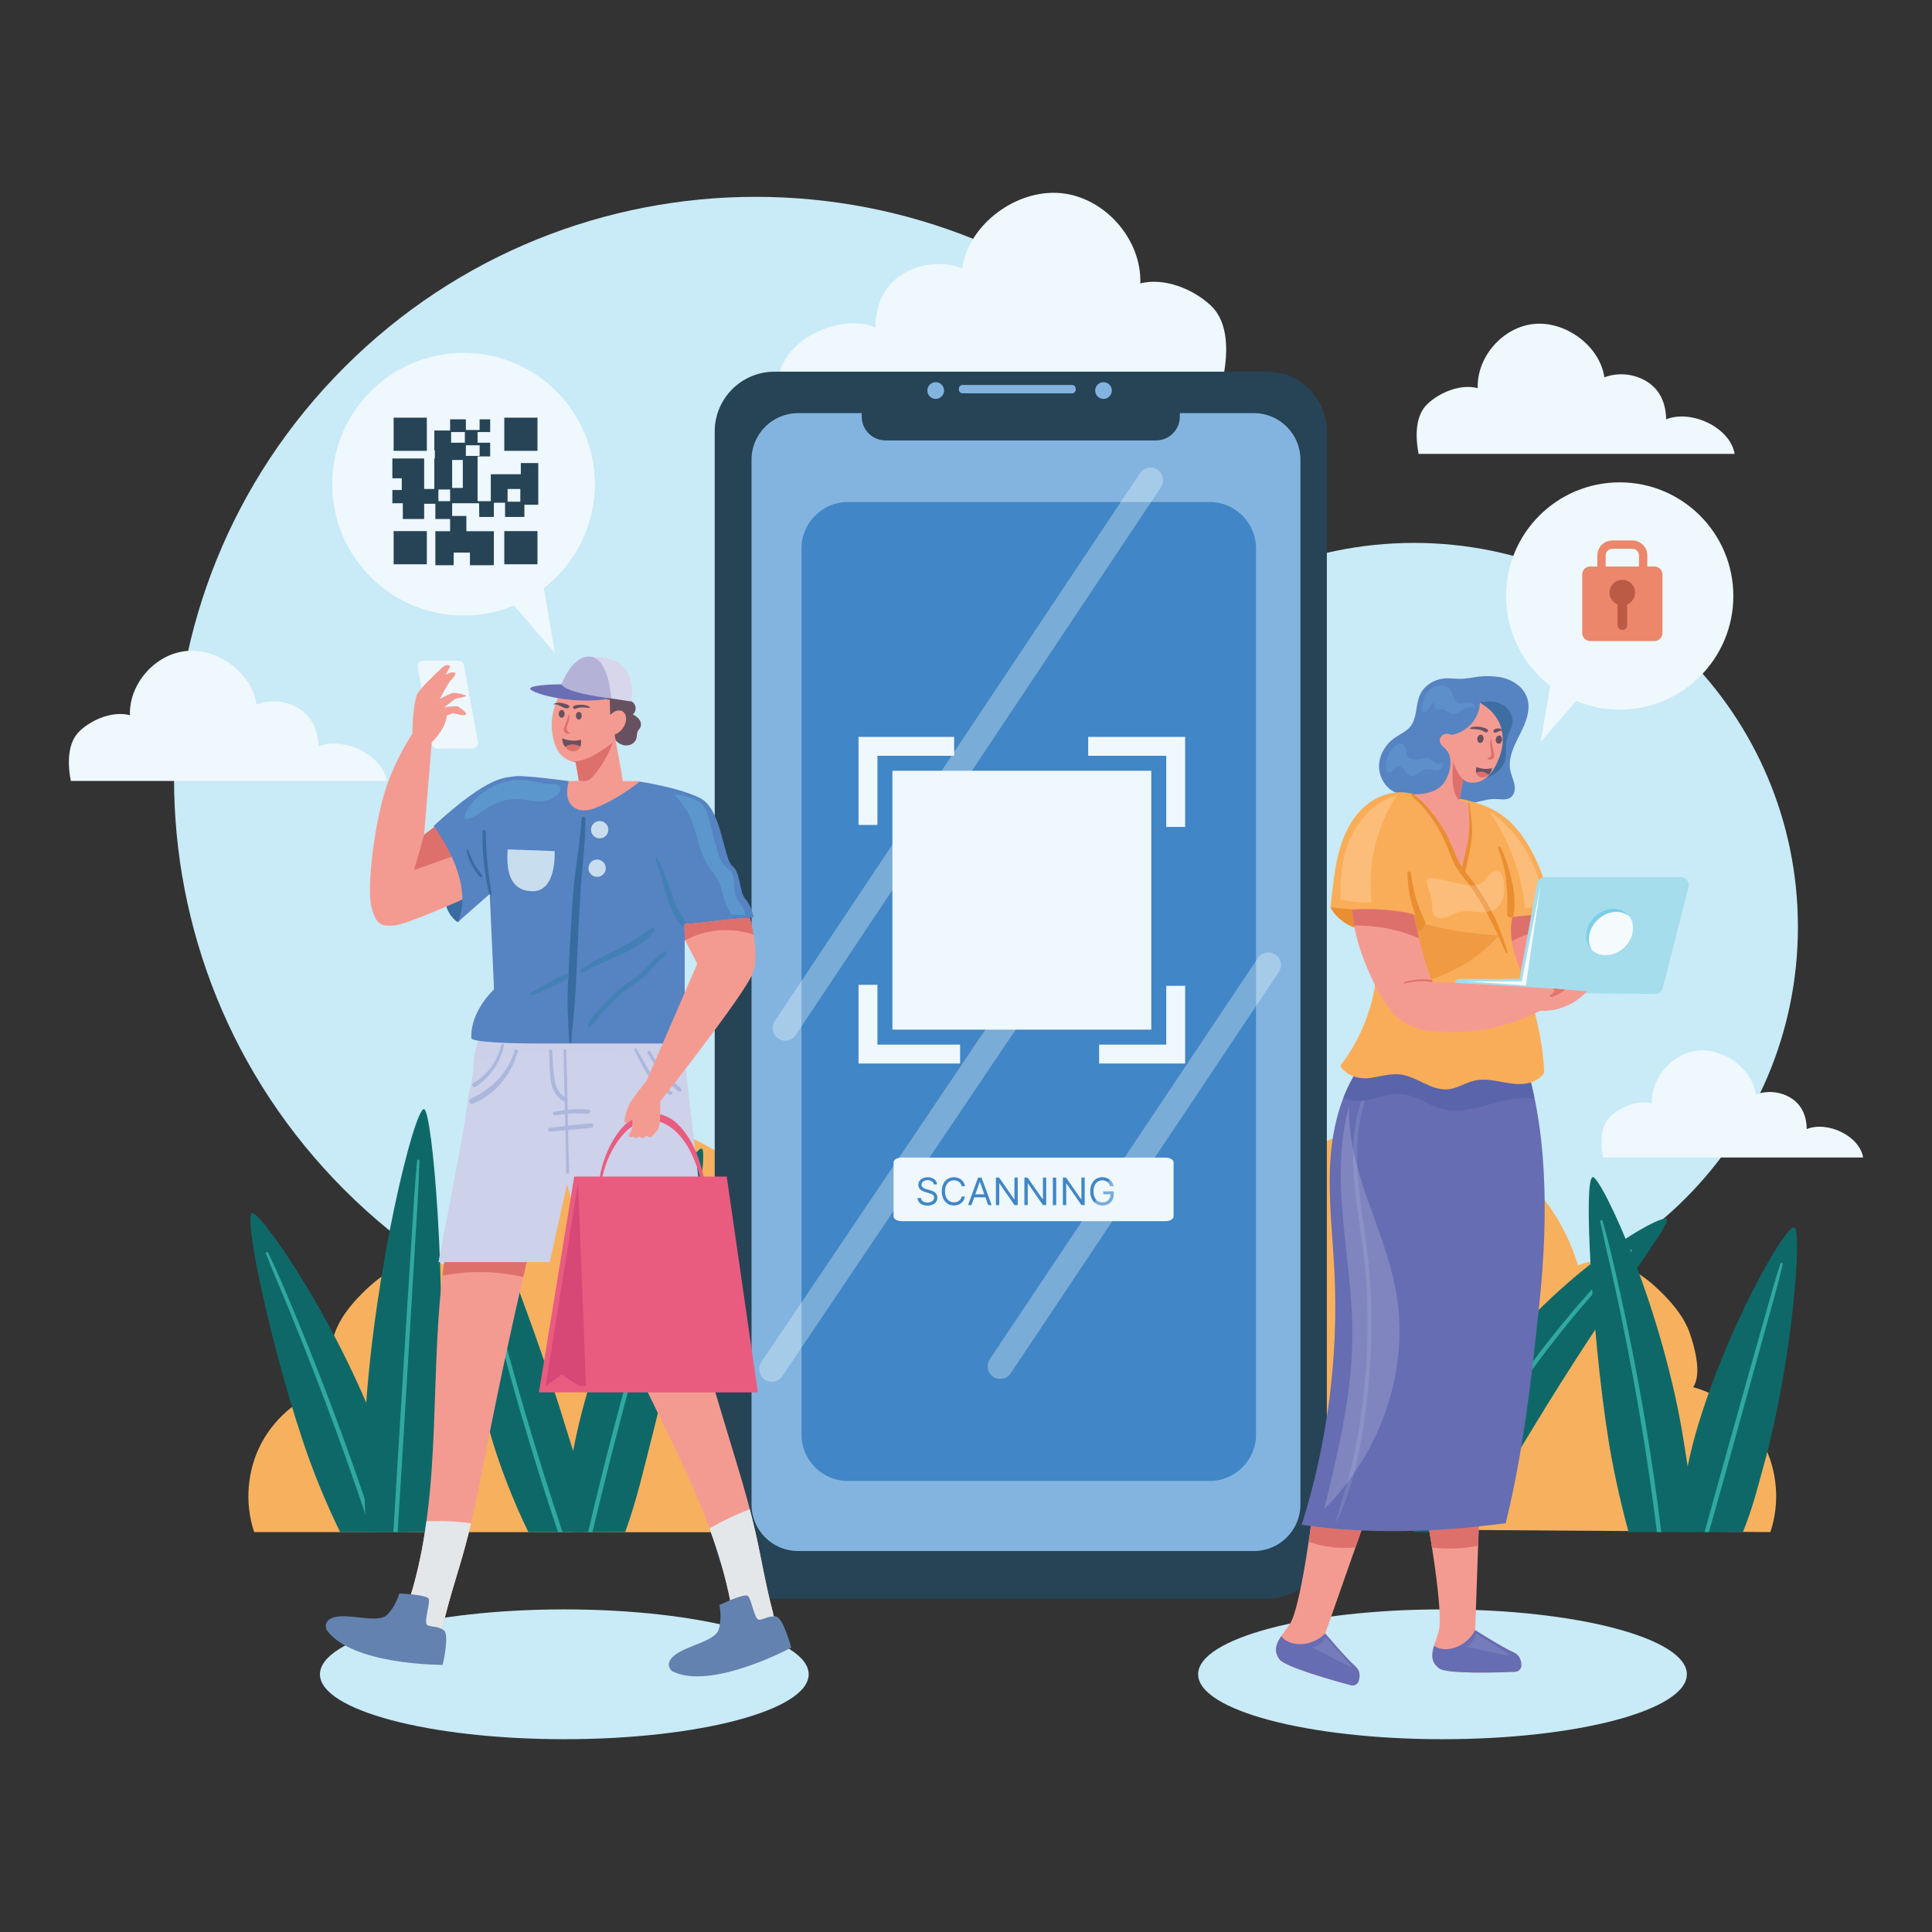 <svg width="500" height="500" viewBox="0 0 500 500" fill="none" xmlns="http://www.w3.org/2000/svg">
<rect x="0" y="0" width="500" height="500" fill="#333333" stroke="none"/>
<g clip-path="url(#clip0_1_2)">
<path d="M302.039 307.938C360.831 249.146 360.831 153.826 302.039 95.034C243.247 36.241 147.926 36.241 89.134 95.034C30.342 153.826 30.342 249.146 89.134 307.938C147.926 366.731 243.247 366.731 302.039 307.938Z" fill="#C9EAF7"/>
<path d="M365.93 339.242C420.81 339.242 465.299 294.753 465.299 239.873C465.299 184.993 420.81 140.504 365.93 140.504C311.05 140.504 266.561 184.993 266.561 239.873C266.561 294.753 311.05 339.242 365.93 339.242Z" fill="#C9EAF7"/>
<path d="M146.043 450.105C180.97 450.105 209.284 442.584 209.284 433.307C209.284 424.03 180.97 416.509 146.043 416.509C111.116 416.509 82.802 424.03 82.802 433.307C82.802 442.584 111.116 450.105 146.043 450.105Z" fill="#C9EAF7"/>
<path d="M373.316 450.105C408.243 450.105 436.557 442.584 436.557 433.307C436.557 424.03 408.243 416.509 373.316 416.509C338.389 416.509 310.075 424.03 310.075 433.307C310.075 442.584 338.389 450.105 373.316 450.105Z" fill="#C9EAF7"/>
<path d="M316.636 97.282H201.606C203.23 87.626 217.457 81.023 226.529 84.705C226.665 79.16 228.502 74.335 233.106 71.242C237.71 68.149 243.832 67.446 249.018 69.416C250.662 58.062 262.997 48.958 274.424 49.972C285.851 50.986 295.496 61.882 295.114 73.348C301.239 71.764 308.725 74.734 313.343 79.058C317.963 83.382 317.815 91.066 316.636 97.282Z" fill="#EEF8FD"/>
<path d="M367.126 117.467H448.926C447.771 110.601 437.654 105.905 431.202 108.523C431.105 104.58 429.799 101.149 426.525 98.949C423.251 96.749 418.897 96.249 415.21 97.65C414.041 89.576 405.269 83.102 397.143 83.823C389.017 84.544 382.159 92.292 382.43 100.446C378.074 99.319 372.751 101.432 369.467 104.507C366.182 107.582 366.288 113.047 367.126 117.467Z" fill="#EEF8FD"/>
<path d="M18.321 202.112H100.121C98.966 195.246 88.849 190.55 82.397 193.168C82.3 189.225 80.994 185.794 77.72 183.594C74.446 181.394 70.092 180.894 66.405 182.295C65.236 174.221 56.464 167.747 48.338 168.468C40.212 169.189 33.354 176.937 33.625 185.091C29.269 183.964 23.946 186.076 20.662 189.152C17.377 192.227 17.483 197.692 18.321 202.112Z" fill="#EEF8FD"/>
<path d="M414.876 299.561H482.176C481.226 293.912 472.902 290.048 467.594 292.203C467.515 288.959 466.439 286.136 463.746 284.326C461.052 282.516 457.47 282.105 454.437 283.257C453.475 276.614 446.259 271.288 439.573 271.881C432.887 272.474 427.245 278.849 427.468 285.557C423.884 284.63 419.504 286.368 416.803 288.898C414.1 291.428 414.187 295.924 414.876 299.561Z" fill="#EEF8FD"/>
<path d="M209.326 325.097C199.579 304.383 177.679 287.513 155.084 291.195C136.542 294.217 120.884 309.471 115.571 327.491C111.796 325.798 107.327 326.147 103.502 327.723C99.677 329.299 96.417 331.999 93.513 334.945C90.651 337.848 88.022 341.112 86.664 344.955C85.306 348.798 83.495 355.615 85.761 359.004C78.11 361.091 71.407 366.443 67.678 373.442C63.949 380.442 63.247 388.99 65.783 396.504L220.481 396.542C220.275 373.651 219.073 345.811 209.326 325.097Z" fill="#F7B15E"/>
<path d="M314.624 325.097C324.371 304.383 346.271 287.513 368.866 291.195C387.408 294.217 403.066 309.471 408.379 327.491C412.154 325.798 416.623 326.147 420.448 327.723C424.273 329.299 427.533 331.999 430.437 334.945C433.299 337.848 435.928 341.112 437.286 344.955C438.644 348.798 440.455 355.615 438.189 359.004C445.841 361.091 452.543 366.443 456.272 373.442C460.001 380.442 460.703 388.99 458.167 396.504L303.718 395.402C303.924 372.51 304.877 345.811 314.624 325.097Z" fill="#F7B15E"/>
<path d="M80.135 377.984C81.825 382.651 84.702 389.707 88.024 396.504H105.694C104.129 387.542 101.239 380.045 99.12 374.096C93.947 359.485 86.083 344.052 79.114 332.584C72.157 321.096 66.188 313.515 65.209 313.963C64.055 314.489 65.371 323.423 68.12 335.737C70.9 348.054 75.036 363.752 80.135 377.984Z" fill="#0F6868"/>
<path d="M75.027 339.493C77.085 344.497 79.076 349.528 81.037 354.571C84.969 364.652 88.685 374.817 92.217 385.045C93.528 388.857 94.804 392.68 96.073 396.505H97.239C94.512 388.046 91.59 379.648 88.535 371.302C84.827 361.12 80.881 351.026 76.743 341.013C74.404 335.378 72.08 329.719 69.407 324.236C69.212 323.839 68.687 324.068 68.848 324.481C70.799 329.526 72.983 334.484 75.027 339.493Z" fill="#30A9A0"/>
<path d="M111.185 396.504C112.82 386.522 113.102 377.578 113.54 370.436C115.828 333.156 111.905 287.172 109.721 287.038C107.226 286.885 96.879 328.651 94.591 365.932C94.137 373.323 93.972 385.526 94.846 396.504H111.185Z" fill="#0F6868"/>
<path d="M102.898 396.504C103.65 385.127 104.315 373.743 105.006 362.363C105.807 349.178 106.603 335.994 107.378 322.808C107.815 315.382 108.346 307.946 108.546 300.513C108.561 299.973 107.989 299.937 107.937 300.476C107.306 307.046 106.951 313.651 106.53 320.24C106.109 326.831 105.676 333.421 105.268 340.013C104.451 353.197 103.63 366.38 102.824 379.564C102.479 385.211 102.133 390.857 101.807 396.505H102.898V396.504Z" fill="#30A9A0"/>
<path d="M127.393 372.735C129.158 378.713 132.597 388.085 136.745 396.505H150.965L153.582 395.623C151.722 385.444 148.695 376.905 146.644 370.101C141.815 354.191 135.45 336.769 130.235 323.209C125.002 309.667 120.812 300.042 119.721 300.266C118.518 300.512 117.852 310.383 118.843 324.364C119.799 338.335 122.511 356.419 127.393 372.735Z" fill="#0F6868"/>
<path d="M125.213 329.812C126.606 335.601 128.056 341.377 129.592 347.13C132.652 358.639 135.966 370.081 139.525 381.446C141.109 386.48 142.724 391.506 144.417 396.505H145.576C142.279 386.446 139.057 376.36 136.082 366.201C132.719 354.793 129.626 343.306 126.723 331.772C125.1 325.273 123.644 318.721 121.938 312.244C121.816 311.774 121.257 311.896 121.343 312.376C122.421 318.227 123.805 324.029 125.213 329.812Z" fill="#30A9A0"/>
<path d="M161.801 396.504C164.969 387.673 166.731 379.589 168.4 373.182C172.701 356.573 176.354 337.79 178.881 323.043C181.39 308.301 182.68 297.586 181.628 297.234C180.459 296.842 174.857 305.308 168.496 318.207C162.115 331.087 155.04 348.44 150.613 365.333C148.704 372.534 146.264 384.967 145.606 395.818L148.533 396.505H161.801V396.504Z" fill="#0F6868"/>
<path d="M153.319 396.504C155.937 385.7 158.593 374.903 161.457 364.162C164.594 352.335 167.943 340.564 171.435 328.836C173.41 322.233 175.54 315.664 177.4 309.03C177.536 308.549 176.991 308.372 176.819 308.843C174.738 314.598 172.94 320.463 171.152 326.318C169.351 332.171 167.593 338.038 165.905 343.925C162.521 355.696 159.333 367.524 156.343 379.402C154.917 385.091 153.52 390.788 152.205 396.504H153.319Z" fill="#30A9A0"/>
<path d="M380.758 396.504C384.808 389.941 388.012 383.915 390.93 379.111C395.234 372.003 399.779 364.491 404.345 357.266C408.902 350.037 413.48 343.099 417.59 337.038C421.673 330.954 425.369 325.833 427.853 322.027C430.399 318.285 431.749 315.876 431.374 315.472C430.583 314.6 421.485 319.155 410.189 328.302C404.54 332.855 398.354 338.537 392.438 345.047C386.517 351.547 380.873 358.869 376.169 366.44C375.183 368.067 374.063 369.999 372.874 372.142C371.731 374.311 370.514 376.689 369.34 379.203C368.212 381.742 367.016 384.359 366.031 387.066C365.524 388.412 365.034 389.762 364.568 391.102C364.12 392.452 363.716 393.802 363.333 395.124L366.227 396.505H380.758V396.504Z" fill="#0F6868"/>
<path d="M371.177 396.504C375.921 386.92 381.104 377.55 386.893 368.555C393.416 358.296 400.7 348.532 408.494 339.204C412.914 333.972 417.605 328.968 422.208 323.897C422.546 323.533 422.14 323.13 421.773 323.469C417.365 327.676 413.21 332.166 409.246 336.801C407.216 339.079 405.315 341.466 403.354 343.804L400.516 347.394L399.101 349.192L397.73 351.024C394.024 355.873 390.578 360.914 387.199 365.994C383.881 371.115 380.688 376.319 377.703 381.642C374.982 386.52 372.38 391.467 369.963 396.503H371.177V396.504Z" fill="#30A9A0"/>
<path d="M416.376 373.347C417.312 379.047 419.135 388.073 421.481 396.505H438.176C438.182 387.409 436.765 379.473 435.772 373.165C433.274 357.053 428.095 339.588 423.036 326.442C417.997 313.273 413.214 304.369 412.18 304.648C410.95 304.978 410.911 314.418 411.649 327.602C412.425 340.795 413.879 357.717 416.376 373.347Z" fill="#0F6868"/>
<path d="M417.873 332.779C419.095 338.323 420.228 343.887 421.313 349.459C423.496 360.601 425.382 371.801 427.011 383.037C427.654 387.521 428.243 392.011 428.818 396.504H429.928C428.8 387.023 427.417 377.572 425.831 368.158C423.966 356.939 421.774 345.776 419.324 334.671C417.932 328.421 416.536 322.153 414.75 316.006C414.618 315.56 414.062 315.698 414.158 316.153C415.296 321.715 416.671 327.231 417.873 332.779Z" fill="#30A9A0"/>
<path d="M451.067 396.504C453.653 390.141 455.067 384.219 456.394 379.464C463.866 352.688 466.5 318.201 464.386 317.634C461.972 316.986 446.034 345.193 438.588 371.876C436.998 377.574 434.949 387.42 434.412 396.134L435.708 396.503H451.067V396.504Z" fill="#0F6868"/>
<path d="M442.266 396.504C444.635 388.227 446.917 379.922 449.224 371.627L457.085 343.251C458.552 337.922 460.113 332.606 461.351 327.22C461.441 326.829 460.889 326.677 460.763 327.059C459.227 331.72 457.954 336.466 456.619 341.186L452.615 355.352L444.686 383.705C443.497 387.969 442.307 392.234 441.141 396.504H442.266Z" fill="#30A9A0"/>
<path d="M327.909 96.193H200.444C191.896 96.193 184.966 103.122 184.966 111.671V398.261C184.966 406.809 191.896 413.739 200.444 413.739H327.91C336.458 413.739 343.388 406.809 343.388 398.261V111.67C343.387 103.122 336.457 96.193 327.909 96.193Z" fill="#264456"/>
<path d="M324.546 401.401H206.498C199.898 401.401 194.498 396.001 194.498 389.401V118.924C194.498 112.324 199.898 106.924 206.498 106.924H324.546C331.146 106.924 336.546 112.324 336.546 118.924V389.401C336.546 396.001 331.146 401.401 324.546 401.401Z" fill="#83B4E0"/>
<path d="M277.449 101.791H249.102C248.584 101.791 248.161 101.367 248.161 100.85V100.573C248.161 100.055 248.585 99.632 249.102 99.632H277.449C277.967 99.632 278.39 100.056 278.39 100.573V100.85C278.39 101.368 277.966 101.791 277.449 101.791Z" fill="#83B4E0"/>
<path d="M244.321 101.071C244.321 102.263 243.354 103.23 242.162 103.23C240.969 103.23 240.003 102.263 240.003 101.071C240.003 99.878 240.97 98.912 242.162 98.912C243.355 98.912 244.321 99.879 244.321 101.071Z" fill="#83B4E0"/>
<path d="M285.587 103.23C286.779 103.23 287.746 102.263 287.746 101.071C287.746 99.879 286.779 98.912 285.587 98.912C284.395 98.912 283.428 99.879 283.428 101.071C283.428 102.263 284.395 103.23 285.587 103.23Z" fill="#83B4E0"/>
<path d="M313.059 383.273H219.426C212.826 383.273 207.426 377.873 207.426 371.273V141.915C207.426 135.315 212.826 129.915 219.426 129.915H313.059C319.659 129.915 325.059 135.315 325.059 141.915V371.273C325.059 377.873 319.658 383.273 313.059 383.273Z" fill="#4186C6"/>
<path d="M297.952 199.472H230.952V266.472H297.952V199.472Z" fill="#EEF8FD"/>
<path d="M306.717 275.237H284.451V270.344H301.824V255.127H306.717V275.237Z" fill="#EEF8FD"/>
<path d="M306.717 214.009H301.824V195.599H281.624V190.706H306.717V214.009Z" fill="#EEF8FD"/>
<path d="M227.079 213.495H222.186V190.706H246.931V195.599H227.079V213.495Z" fill="#EEF8FD"/>
<path d="M248.473 275.237H222.186V254.87H227.079V270.344H248.473V275.237Z" fill="#EEF8FD"/>
<path d="M301.642 299.586H233.336C232.186 299.586 231.254 300.144 231.254 300.833V314.787C231.254 315.475 232.186 316.034 233.336 316.034H301.642C302.792 316.034 303.724 315.476 303.724 314.787V300.833C303.724 300.144 302.792 299.586 301.642 299.586Z" fill="#EEF8FD"/>
<path d="M241.663 306.539C241.621 306.187 241.452 305.913 241.155 305.719C240.859 305.524 240.495 305.427 240.064 305.427C239.749 305.427 239.473 305.478 239.237 305.58C239.003 305.682 238.82 305.822 238.688 306C238.558 306.179 238.493 306.381 238.493 306.608C238.493 306.798 238.538 306.962 238.629 307.098C238.721 307.233 238.84 307.345 238.983 307.435C239.127 307.523 239.277 307.596 239.435 307.654C239.593 307.71 239.737 307.755 239.869 307.79L240.592 307.985C240.778 308.033 240.984 308.1 241.211 308.186C241.44 308.272 241.659 308.389 241.868 308.537C242.079 308.683 242.252 308.871 242.389 309.1C242.526 309.329 242.594 309.611 242.594 309.945C242.594 310.329 242.493 310.677 242.292 310.987C242.092 311.298 241.8 311.544 241.416 311.727C241.034 311.91 240.569 312.002 240.022 312.002C239.513 312.002 239.071 311.92 238.698 311.755C238.328 311.591 238.036 311.361 237.822 311.067C237.612 310.773 237.492 310.431 237.465 310.042H238.354C238.377 310.311 238.468 310.533 238.625 310.709C238.785 310.883 238.987 311.013 239.23 311.098C239.476 311.182 239.74 311.223 240.022 311.223C240.351 311.223 240.647 311.17 240.909 311.064C241.17 310.955 241.378 310.804 241.531 310.612C241.683 310.417 241.76 310.19 241.76 309.931C241.76 309.694 241.694 309.502 241.562 309.354C241.43 309.205 241.256 309.085 241.041 308.992C240.825 308.9 240.592 308.819 240.342 308.749L239.466 308.499C238.91 308.339 238.47 308.111 238.146 307.814C237.821 307.518 237.659 307.13 237.659 306.65C237.659 306.252 237.767 305.904 237.982 305.607C238.2 305.309 238.492 305.077 238.858 304.912C239.226 304.746 239.638 304.662 240.092 304.662C240.551 304.662 240.958 304.744 241.315 304.909C241.672 305.071 241.955 305.294 242.163 305.576C242.374 305.859 242.485 306.18 242.497 306.539H241.663ZM249.738 306.984H248.876C248.825 306.736 248.736 306.518 248.609 306.33C248.484 306.143 248.331 305.985 248.15 305.858C247.972 305.728 247.774 305.631 247.556 305.566C247.338 305.501 247.111 305.468 246.875 305.468C246.444 305.468 246.053 305.577 245.703 305.795C245.356 306.013 245.079 306.334 244.873 306.758C244.669 307.182 244.567 307.702 244.567 308.318C244.567 308.934 244.669 309.455 244.873 309.879C245.079 310.303 245.356 310.623 245.703 310.841C246.053 311.059 246.444 311.168 246.875 311.168C247.111 311.168 247.338 311.135 247.556 311.071C247.774 311.006 247.972 310.91 248.15 310.782C248.331 310.652 248.484 310.494 248.609 310.306C248.736 310.116 248.825 309.898 248.876 309.653H249.738C249.673 310.016 249.555 310.342 249.384 310.629C249.212 310.916 248.999 311.161 248.744 311.362C248.489 311.562 248.203 311.713 247.886 311.818C247.571 311.922 247.234 311.974 246.875 311.974C246.268 311.974 245.728 311.826 245.255 311.529C244.783 311.233 244.411 310.811 244.14 310.264C243.869 309.718 243.733 309.069 243.733 308.318C243.733 307.567 243.869 306.919 244.14 306.372C244.411 305.825 244.783 305.404 245.255 305.107C245.728 304.81 246.268 304.662 246.875 304.662C247.234 304.662 247.571 304.714 247.886 304.819C248.203 304.923 248.489 305.076 248.744 305.277C248.999 305.477 249.212 305.72 249.384 306.007C249.555 306.292 249.673 306.618 249.738 306.984ZM251.423 311.877H250.519L253.133 304.759H254.022L256.636 311.877H255.732L253.605 305.885H253.55L251.423 311.877ZM251.756 309.097H255.399V309.861H251.756V309.097ZM263.388 304.759V311.877H262.554L258.676 306.289H258.606V311.877H257.744V304.759H258.578L262.471 310.362H262.54V304.759H263.388ZM270.757 304.759V311.877H269.922L266.044 306.289H265.975V311.877H265.113V304.759H265.947L269.839 310.362H269.909V304.759H270.757ZM273.343 304.759V311.877H272.481V304.759H273.343ZM280.715 304.759V311.877H279.881L276.002 306.289H275.933V311.877H275.071V304.759H275.905L279.797 310.362H279.867V304.759H280.715ZM287.305 306.984C287.228 306.75 287.128 306.54 287.002 306.355C286.88 306.167 286.733 306.007 286.561 305.875C286.392 305.743 286.2 305.642 285.984 305.573C285.769 305.503 285.532 305.468 285.275 305.468C284.854 305.468 284.47 305.577 284.125 305.795C283.78 306.013 283.505 306.334 283.301 306.758C283.097 307.182 282.996 307.702 282.996 308.318C282.996 308.934 283.099 309.455 283.305 309.879C283.511 310.303 283.79 310.623 284.142 310.841C284.494 311.059 284.891 311.168 285.331 311.168C285.739 311.168 286.098 311.081 286.408 310.907C286.721 310.731 286.964 310.483 287.138 310.164C287.314 309.841 287.402 309.463 287.402 309.027L287.666 309.083H285.525V308.318H288.236V309.083C288.236 309.669 288.111 310.179 287.861 310.612C287.613 311.045 287.27 311.381 286.832 311.62C286.397 311.856 285.896 311.974 285.331 311.974C284.701 311.974 284.147 311.826 283.67 311.529C283.195 311.233 282.824 310.811 282.558 310.264C282.293 309.718 282.161 309.069 282.161 308.318C282.161 307.755 282.237 307.249 282.387 306.799C282.54 306.348 282.756 305.963 283.034 305.646C283.312 305.328 283.641 305.085 284.021 304.916C284.401 304.747 284.819 304.662 285.275 304.662C285.651 304.662 286 304.719 286.325 304.832C286.651 304.944 286.942 305.102 287.197 305.309C287.454 305.512 287.669 305.757 287.84 306.042C288.011 306.325 288.13 306.638 288.194 306.984H287.305Z" fill="#4186C6"/>
<path d="M223.009 104.809V107.826C223.009 111.225 225.765 113.981 229.164 113.981H299.189C302.588 113.981 305.344 111.225 305.344 107.826V104.809H223.009Z" fill="#264456"/>
<g opacity="0.33">
<path d="M203.214 269.324C202.592 269.324 201.964 269.147 201.408 268.776C199.909 267.777 199.504 265.751 200.503 264.252L295.027 122.466C296.027 120.967 298.053 120.562 299.551 121.561C301.05 122.56 301.455 124.586 300.456 126.085L205.932 267.871C205.303 268.814 204.269 269.324 203.214 269.324Z" fill="#EEF8FD"/>
</g>
<g opacity="0.33">
<path d="M199.739 357.593C199.112 357.593 198.479 357.413 197.92 357.036C196.425 356.029 196.03 354.002 197.037 352.508L281.055 227.774C282.061 226.28 284.089 225.884 285.583 226.891C287.078 227.897 287.473 229.924 286.466 231.419L202.448 356.152C201.817 357.089 200.787 357.593 199.739 357.593Z" fill="#EEF8FD"/>
</g>
<g opacity="0.33">
<path d="M258.843 356.868C258.22 356.868 257.59 356.69 257.034 356.319C255.536 355.318 255.134 353.292 256.134 351.794L325.529 247.941C326.53 246.443 328.556 246.04 330.054 247.041C331.552 248.042 331.954 250.068 330.954 251.565L261.559 355.418C260.93 356.359 259.896 356.868 258.843 356.868Z" fill="#EEF8FD"/>
</g>
<path d="M339.573 392.622C339.573 392.622 336.626 416.062 333.816 420.277C331.47 423.796 328.772 426.143 331.118 429.427C332.537 431.414 345.574 435.077 349.655 436.137C350.489 436.353 351.345 435.887 351.614 435.068C351.977 433.963 352.108 432.411 350.726 431.202C348.315 429.092 342.967 422.741 342.967 422.741L354.343 390.362L339.573 392.622Z" fill="#F49B91"/>
<path d="M342.966 422.74L342.972 422.724C340.673 425.037 337.26 426.083 334.214 425.182C333.213 424.886 332.194 424.288 331.604 423.411C330.252 425.421 329.535 427.211 331.118 429.428C332.537 431.415 345.574 435.078 349.655 436.138C350.489 436.354 351.345 435.888 351.614 435.069C351.977 433.964 352.108 432.412 350.726 431.203C348.314 429.092 342.966 422.74 342.966 422.74Z" fill="#666DB2"/>
<path d="M350.789 400.476L354.342 390.362L339.573 392.622C339.573 392.622 339.235 395.31 338.679 399.024C342.547 400.374 346.711 400.866 350.789 400.476Z" fill="#DE706B"/>
<path d="M369.545 394.137C369.545 394.137 373.73 417.388 372.307 422.25C371.119 426.309 369.244 429.354 372.464 431.788C374.412 433.261 387.947 432.865 392.159 432.657C393.02 432.615 393.697 431.914 393.71 431.052C393.727 429.889 393.388 428.369 391.708 427.627C388.777 426.333 381.777 421.868 381.777 421.868L382.967 387.569L369.545 394.137Z" fill="#F49B91"/>
<path d="M381.775 421.869L381.776 421.852C380.272 424.746 377.327 426.763 374.151 426.812C373.107 426.828 371.956 426.562 371.131 425.901C370.441 428.223 370.291 430.146 372.464 431.788C374.412 433.261 387.947 432.864 392.159 432.657C393.02 432.615 393.697 431.914 393.71 431.052C393.727 429.889 393.388 428.369 391.708 427.627C388.775 426.334 381.775 421.869 381.775 421.869Z" fill="#666DB2"/>
<path d="M382.532 400.049L382.965 387.57L369.545 394.137C369.545 394.137 370.025 396.805 370.604 400.519C374.575 400.966 378.609 400.806 382.532 400.049Z" fill="#DE706B"/>
<path d="M393.598 271.519L353.386 274.141C347.336 281.498 344.842 291.217 344.275 300.725C343.708 310.233 344.894 319.747 345.353 329.261C346.416 351.315 343.531 373.554 336.877 394.608C354.272 397.161 372.25 396.532 389.675 394.196C394.298 375.521 396.437 356.153 398.424 337.018C400.743 314.676 400.614 290.813 393.598 271.519Z" fill="#666DB2"/>
<path d="M354.417 280.145C346.38 295.045 351.895 312.509 353.298 328.274C354.544 342.272 353.898 356.595 351.564 370.446C350.89 374.449 350.049 378.428 349.022 382.356C348.036 386.127 346.8 389.802 345.729 393.544C345.693 393.67 345.879 393.752 345.943 393.634C347.497 390.763 348.518 387.574 349.498 384.47C350.571 381.073 351.327 377.558 351.998 374.062C353.376 366.883 354.211 359.598 354.624 352.302C355.011 345.472 355.034 338.611 354.598 331.783C354.104 324.048 352.653 316.44 351.791 308.747C350.722 299.211 350.842 289.314 354.917 280.437C355.068 280.105 354.596 279.812 354.417 280.145Z" fill="#747DBB"/>
<path d="M354.747 284.497C357.527 283.868 360.312 282.835 363.143 283.168C366.603 283.576 369.51 285.954 372.866 286.893C377.356 288.148 382.1 286.724 386.596 285.491C390.019 284.553 393.712 283.747 397.143 284.286C396.234 279.868 395.077 275.588 393.598 271.519L353.386 274.141C350.921 277.139 349.055 280.532 347.66 284.14C349.753 285.192 352.398 285.028 354.747 284.497Z" fill="#5964AA"/>
<path d="M399.323 236.619L400.172 256.335L395.361 256.524C395.361 256.524 388.591 242.198 390.833 238.034C392.333 235.249 399.323 236.619 399.323 236.619Z" fill="#F49089"/>
<path d="M399.323 236.619C399.323 236.619 392.333 235.248 390.833 238.034C390.164 239.277 390.301 241.427 390.817 243.829C393.488 242.271 396.446 241.214 399.499 240.727L399.323 236.619Z" fill="#DE706B"/>
<path d="M395.246 180.7C394.238 177.538 390.916 175.57 387.623 175.159C386.017 174.959 384.401 174.923 382.792 175.1C381.148 175.281 379.387 175.724 377.691 175.685C375.882 175.643 374.191 175.333 372.402 175.828C370.358 176.393 368.489 177.752 367.564 179.66C366.282 182.303 366.854 185.72 365.017 188.013C363.956 189.337 362.297 190.001 360.908 190.977C358.589 192.605 356.968 195.29 356.896 198.122C356.824 200.954 358.43 203.834 361.004 205.018C363.985 206.39 367.487 205.404 370.739 205.843C373.825 206.26 376.702 207.969 379.816 207.902C382.228 207.85 384.535 206.725 386.947 206.774C388.338 206.803 389.894 207.18 391.004 206.341C391.972 205.609 392.167 204.21 391.939 203.018C391.71 201.827 391.148 200.722 390.891 199.536C390.19 196.31 391.803 193.086 393.297 190.143C394.791 187.2 396.249 183.845 395.246 180.7Z" fill="#5683C2"/>
<path d="M344.316 234.75C344.316 234.75 345.964 239.029 352.486 240.72L354.868 235.704L344.316 234.75Z" fill="#E98E31"/>
<path d="M365.827 205.553C361.404 204.126 356.38 205.764 352.952 208.902C349.524 212.04 347.515 216.466 346.386 220.973C345.256 225.481 344.923 230.142 344.316 234.75C348.025 235.385 351.968 235.29 355.557 235.701C358.452 249.601 355.609 264.604 346.868 275.794C348.122 278.241 351.526 279.327 354.258 279.019C356.99 278.712 359.691 277.738 362.42 278.074C366.714 278.602 370.373 282.295 374.683 281.916C377.142 281.699 379.292 280.167 381.704 279.643C383.769 279.195 385.916 279.506 387.995 279.884C390.074 280.261 392.176 280.706 394.28 280.517C396.384 280.328 398.54 279.394 399.644 277.592C399.278 269.595 397.495 261.832 394.722 254.322C393.704 251.565 392.528 248.858 391.773 246.018C391.018 243.178 390.698 240.153 391.418 237.304C394.714 236.925 397.887 236.758 401.183 236.38C400.73 230.091 398.83 224.402 395.634 218.967C393.794 215.837 391.508 212.897 388.529 210.822C385.304 208.576 381.437 207.453 377.591 206.641C373.595 205.794 369.715 206.807 365.827 205.553Z" fill="#FAAD58"/>
<path d="M385.467 200.944C387.084 200.36 388.323 199.147 389.145 197.658C390.253 195.651 389.424 193.553 389.924 191.425C390.281 189.906 391.276 188.562 391.428 187.009C391.613 185.112 390.421 183.245 388.763 182.306C387.105 181.367 384.874 181.408 383.01 181.805C383.466 182.316 383.573 183.857 383.237 184.453C382.9 185.049 382.373 185.512 381.965 186.062C381.285 186.98 380.963 188.107 380.654 189.206C379.628 192.853 378.721 196.705 377.702 200.363C380.329 200.643 382.86 201.886 385.467 200.944Z" fill="#3D6EA2"/>
<path d="M387.524 186.131C388.594 187.756 389.023 190.321 388.876 192.261C388.729 194.201 388.126 195.955 387.298 197.715C386.549 199.309 385.334 200.889 383.839 201.82C382.344 202.751 379.901 202.918 378.641 201.687C378.329 203.45 377.983 205.378 377.671 207.14C378.407 207.298 379.295 207.677 380.031 207.834C381.252 213.512 380.71 220.934 378.807 226.421C375.187 219.348 370.858 211.422 365.456 205.596C368.282 205.601 371.894 205.144 373.692 202.61C375.489 200.076 376.273 195.72 373.935 193.674C373.311 193.127 372.638 192.484 372.606 191.655C372.581 191 373.007 190.369 373.596 190.08C374.185 189.792 375.08 189.913 375.674 190.191C377.647 189.841 379.491 188.802 380.813 187.296C382.135 185.79 382.926 183.827 383.018 181.825C385.721 183.651 386.268 184.224 387.524 186.131Z" fill="#F49B91"/>
<path d="M376.124 197.042C376.124 197.042 375.002 204.812 377.673 207.14C377.985 205.377 378.331 203.449 378.643 201.687C378.643 201.687 376.944 200.28 376.124 197.042Z" fill="#DE706B"/>
<path d="M387.733 219.466C388.707 222.187 389.553 225.103 389.818 227.986C389.947 229.395 390.048 230.802 390.086 232.216C390.126 233.686 389.998 235.157 390.053 236.625C390.087 237.53 391.529 237.826 391.71 236.849C392.248 233.95 391.89 230.648 391.226 227.795C390.531 224.81 389.673 221.973 388.311 219.222C388.154 218.904 387.611 219.126 387.733 219.466Z" fill="#E98E31"/>
<path d="M364.233 225.954C364.286 228.12 364.504 230.317 365.001 232.429C365.485 234.488 366.115 236.741 367.287 238.525C367.797 239.301 368.879 238.632 368.511 237.809C367.663 235.913 366.868 234.078 366.34 232.06C365.813 230.048 365.387 228.018 365.124 225.954C365.054 225.404 364.219 225.364 364.233 225.954Z" fill="#E98E31"/>
<path d="M350.275 236.014C353.308 236.73 356.484 236.656 359.571 236.96C361.143 237.115 362.722 237.267 364.259 237.649C365.039 237.843 365.803 238.087 366.521 238.453C366.72 238.554 367.219 238.715 367.16 238.989C367.132 239.119 366.49 239.379 366.369 239.469C365.824 239.87 365.905 241.011 366.762 240.921C368.22 240.768 369.637 239.125 368.369 237.82C367.79 237.224 366.876 236.943 366.111 236.68C365.092 236.33 364.044 236.099 362.979 235.941C358.835 235.323 354.524 235.248 350.346 235.485C350.056 235.501 349.965 235.941 350.275 236.014Z" fill="#E98E31"/>
<path d="M365.667 206.283C370.322 210.395 373.025 215.104 375.213 220.872C375.735 222.249 376.305 223.612 377.104 224.854C377.993 226.235 379.087 227.473 380.073 228.783C381.983 231.319 383.649 234.037 385.108 236.855C385.906 238.396 386.683 239.951 387.456 241.505C388.28 243.162 388.891 244.917 389.706 246.572C389.82 246.804 390.159 246.636 390.108 246.403C389.763 244.847 389.136 243.299 388.602 241.798C388.082 240.337 387.537 238.891 386.863 237.493C385.459 234.584 383.796 231.781 381.919 229.153C380.968 227.821 379.913 226.572 378.936 225.259C377.922 223.896 377.194 222.434 376.555 220.865C375.424 218.089 374.176 215.419 372.518 212.911C370.665 210.107 368.402 207.55 365.752 205.477C365.422 205.219 364.769 205.157 365.098 205.448L365.667 206.283Z" fill="#E98E31"/>
<path d="M380.038 208.104C380.199 211.193 380.462 213.797 380.008 216.87C379.589 219.708 378.791 222.509 378.172 225.309C378.022 225.986 379.065 226.275 379.213 225.596C379.835 222.747 380.54 219.888 380.893 216.99C381.276 213.85 380.651 211.155 380.304 208.028C380.27 207.718 379.946 207.437 379.963 207.763L380.038 208.104Z" fill="#E98E31"/>
<path d="M365.598 237.362C365.849 238.365 365.953 239.364 366.204 240.368C366.692 240.303 367.356 240.143 367.721 239.812C368.086 239.481 368.269 238.909 368.03 238.478C367.816 238.093 367.354 237.931 366.924 237.835C366.496 237.739 365.922 237.659 365.598 237.362Z" fill="#E98E31"/>
<path d="M380.413 188.589C380.428 188.738 382.867 188.562 383.888 189.203C384.097 189.334 384.306 189.486 384.55 189.523C385.128 189.611 385.28 188.905 384.803 188.654C384.45 188.469 384.142 188.353 383.808 188.265C382.628 187.957 380.578 187.915 380.413 188.589Z" fill="#675161"/>
<path d="M388.854 189.219C388.826 189.366 388.783 188.793 387.71 189.342C387.49 189.455 387.237 189.601 386.991 189.617C386.407 189.654 386.317 188.937 386.816 188.729C387.183 188.576 387.474 188.506 387.819 188.519C388.511 188.544 388.819 188.918 388.854 189.219Z" fill="#675161"/>
<path d="M383.942 191.324C383.859 191.911 383.432 192.337 382.987 192.274C382.543 192.211 382.249 191.685 382.332 191.097C382.415 190.51 382.842 190.084 383.287 190.147C383.732 190.209 384.025 190.736 383.942 191.324Z" fill="#675161"/>
<path d="M388.716 191.527C388.633 192.114 388.206 192.54 387.761 192.477C387.317 192.414 387.023 191.887 387.106 191.3C387.189 190.713 387.616 190.287 388.061 190.35C388.505 190.412 388.799 190.939 388.716 191.527Z" fill="#675161"/>
<path d="M386.546 194.544C386.662 194.954 386.795 195.386 386.684 195.797C386.578 196.19 386.236 196.508 385.837 196.588C385.438 196.667 385.001 196.504 384.752 196.182C385.118 196.283 385.521 196.073 385.729 195.755C385.937 195.437 385.979 195.036 385.945 194.657C385.91 194.279 385.805 193.91 385.741 193.536C385.638 192.933 385.498 191.709 385.945 191.238C386.171 192.335 386.235 193.451 386.546 194.544Z" fill="#DE706B"/>
<path opacity="0.21" d="M385.402 209.928C393.369 215.416 398.693 224.574 399.521 234.213C397.975 234.55 396.168 234.827 394.622 235.164C393.962 226.174 390.455 217.393 385.402 209.928Z" fill="#FFF9F4"/>
<path d="M386.152 198.789C384.732 199.155 383.262 199.038 382.112 198.468C381.965 199.13 381.87 199.781 382.161 200.331C382.451 200.881 383.076 201.269 383.8 201.205C384.418 201.15 385.029 200.775 385.452 200.299C385.874 199.823 385.986 199.352 386.152 198.789Z" fill="#EE8780"/>
<path opacity="0.58" d="M387.918 242.082C377.758 241.582 367.157 239.215 356.319 235.429C357.25 241.196 356.855 249.68 355.827 255.386C367.684 256.13 380.096 251.023 387.918 242.082Z" fill="#E98E31"/>
<path d="M382.031 199.961C382.061 200.088 382.098 200.213 382.161 200.331C382.451 200.881 383.076 201.269 383.8 201.205C384.324 201.158 384.837 200.876 385.24 200.502C384.839 200.143 384.348 199.882 383.82 199.774C383.223 199.652 382.593 199.725 382.031 199.961Z" fill="#DE706B"/>
<path d="M386.152 198.789C384.732 199.155 383.262 199.038 382.112 198.468C381.997 198.988 381.921 199.498 382.031 199.961C382.593 199.725 383.223 199.652 383.82 199.774C384.348 199.882 384.838 200.143 385.24 200.502C385.312 200.435 385.388 200.371 385.452 200.299C385.874 199.823 385.986 199.352 386.152 198.789Z" fill="#675161"/>
<path d="M435.037 227.004H399.797C398.823 227.004 397.987 227.699 397.81 228.657L393.245 253.351H377.57C377.049 253.351 376.627 253.773 376.627 254.294V256.136C376.627 256.657 377.049 257.079 377.57 257.079H412.806L428.345 257.229C429.276 257.238 430.092 256.61 430.322 255.708L436.994 229.523C437.32 228.246 436.355 227.004 435.037 227.004Z" fill="#A5DDEC"/>
<path d="M365.887 236.781C367.056 242.097 368.569 249.045 370.624 254.085C384.244 254.753 397.363 255.422 410.696 256.542C407.69 259.912 403.128 261.802 398.616 261.605C397.901 261.984 396.684 262.536 395.942 262.858C388.387 266.143 380.611 267.651 372.394 267.052C369.38 266.832 366.306 266.317 363.695 264.794C360.424 262.886 358.207 259.59 356.49 256.214C353.261 249.865 350.306 242.488 349.979 235.372C355.116 235.124 361.028 235.316 365.887 236.781Z" fill="#F49B91"/>
<path d="M401.574 255.816L405.054 256.109C405.054 256.109 402.343 258.087 401.354 257.977C400.365 257.867 402.123 257.098 402.233 256.695C402.343 256.293 402.343 255.89 401.574 255.816Z" fill="#E2756D"/>
<path d="M417.55 235.14C414.232 235.14 411.09 237.842 410.532 241.175C409.974 244.508 412.212 247.21 415.53 247.21C418.848 247.21 421.99 244.508 422.548 241.175C423.106 237.842 420.868 235.14 417.55 235.14Z" fill="#F5FBFD"/>
<path d="M411.284 242.035C411.842 238.702 414.984 236 418.302 236C419.692 236 420.888 236.479 421.772 237.275C420.888 235.97 419.386 235.14 417.549 235.14C414.231 235.14 411.089 237.842 410.531 241.175C410.207 243.112 410.831 244.831 412.058 245.935C411.346 244.882 411.035 243.523 411.284 242.035Z" fill="#7ACFE6"/>
<path d="M363.523 254.531C365.755 253.911 368.111 253.766 370.401 254.121C370.783 254.18 370.859 253.647 370.472 253.595C368.106 253.277 365.709 253.487 363.431 254.199C363.221 254.265 363.308 254.59 363.523 254.531Z" fill="#DE706B"/>
<path d="M367.257 242.834C366.753 240.718 366.297 238.647 365.887 236.781C361.028 235.316 355.116 235.124 349.979 235.373C350.043 236.759 350.209 238.155 350.455 239.552C356.205 239.422 361.977 240.558 367.257 242.834Z" fill="#DE706B"/>
<path d="M401.574 255.816L405.054 256.109C405.054 256.109 402.343 258.087 401.354 257.977C400.365 257.867 402.123 257.098 402.233 256.695C402.343 256.293 402.343 255.89 401.574 255.816Z" fill="#E2756D"/>
<path opacity="0.61" d="M371.547 177.596C370.594 177.947 369.8 178.644 369.234 179.487C368.405 180.721 368.047 182.107 367.855 183.529C367.756 184.26 368.669 184.68 369.171 184.14C369.961 183.29 370.599 181.691 371.032 181.967L371.368 182.763C371.276 183.296 371.753 183.743 372.282 183.629C372.933 183.49 373.636 183.58 374.211 183.918C374.608 184.151 374.947 184.487 375.376 184.655C376.455 185.076 377.593 184.312 378.563 183.678C379.532 183.044 380.915 182.539 381.754 183.337C381.943 182.714 381.373 182.076 380.742 181.916C380.111 181.756 379.451 181.922 378.808 182.026C378.166 182.13 377.449 182.155 376.926 181.767C376.187 181.22 376.169 180.144 375.819 179.294C375.113 177.582 373.4 176.914 371.547 177.596Z" fill="#6297D0"/>
<path opacity="0.61" d="M358.662 199.115C358.687 199.318 358.724 199.53 358.851 199.691C359.201 200.133 359.932 199.891 360.33 199.491C360.727 199.091 361.038 198.549 361.576 198.381C362.345 198.142 363.09 198.798 363.573 199.443C364.056 200.088 364.579 200.849 365.38 200.934C366.642 201.068 367.413 199.468 368.64 199.143C369.717 198.858 370.837 199.628 371.935 199.443C373.032 199.258 373.799 197.977 373.444 196.923C373.34 197.635 372.335 197.814 371.685 197.507C371.035 197.199 370.542 196.61 369.872 196.347C369.002 196.006 368.03 196.279 367.112 196.449C366.193 196.619 365.108 196.627 364.485 195.931C363.96 195.345 363.957 194.475 363.738 193.719C363.018 191.236 360.928 192.757 359.987 194.075C358.956 195.518 358.447 197.347 358.662 199.115Z" fill="#6297D0"/>
<path opacity="0.21" d="M370.659 234.5C370.661 235.232 370.61 236.013 370.984 236.642C371.58 237.643 373.001 237.806 374.118 237.473C375.235 237.14 376.216 236.445 377.33 236.106C380.44 235.158 384.158 237.069 386.906 235.331C388.11 234.569 388.85 233.216 389.133 231.82C389.416 230.424 389.287 228.978 389.067 227.57C388.953 226.843 388.762 226.036 388.141 225.641C387.353 225.139 386.282 225.575 385.614 226.229C384.946 226.883 384.484 227.738 383.748 228.315C382.201 229.527 379.988 229.167 378.067 228.747C376.027 228.3 373.987 227.853 371.946 227.406C370.397 227.067 368.722 226.956 369.35 228.965C369.943 230.857 370.653 232.459 370.659 234.5Z" fill="#FFF9F4"/>
<path opacity="0.21" d="M354.962 233.541C352.235 233.708 349.589 233.331 346.913 232.782C346.774 227.281 347.33 221.647 349.62 216.644C351.91 211.641 356.137 207.325 361.457 205.918C356.175 213.965 353.829 223.983 354.962 233.541Z" fill="#FFF9F4"/>
<path opacity="0.21" d="M342.692 390.568C346.359 375.538 350.048 360.328 349.995 344.858C349.929 325.23 343.876 305.203 349.142 286.294C348.646 302.797 358.008 317.233 361.14 333.444C365.122 354.057 357.533 375.72 342.692 390.568Z" fill="#E0E2F2"/>
<path d="M398.755 228.784L394.887 255.021L379.521 253.976H393.842L398.755 228.784Z" fill="#F5FBFD"/>
<path opacity="0.54" d="M339.549 426.334L349.304 431.347C349.581 431.489 349.847 431.14 349.637 430.911L343.031 423.704C343.031 423.704 341.56 426.257 339.549 426.334Z" fill="#8089C3"/>
<path opacity="0.54" d="M379.327 426.149L390.049 428.456C390.353 428.521 390.519 428.115 390.257 427.948L382.005 422.705C382.005 422.705 381.249 425.551 379.327 426.149Z" fill="#8089C3"/>
<path d="M115.325 324.18C110.661 353.817 115.01 384.84 106.099 413.488C107.974 415.027 107.666 418.113 109.358 419.851C110.717 421.247 112.728 421.741 114.628 422.174C114.701 422.082 114.774 421.99 114.847 421.898C114.041 421.609 114.494 421.384 114.685 420.549C116.24 413.724 118.521 407.087 120.364 400.334C122.723 391.693 124.361 382.875 126.087 374.086C129.648 355.945 133.59 337.878 137.908 319.902C134.037 319.949 130.069 319.972 126.254 320.632C122.437 321.293 118.409 321.84 115.325 324.18Z" fill="#F49B91"/>
<path d="M110.366 393.708C109.449 400.394 108.116 407.002 106.098 413.488C107.973 415.027 107.665 418.113 109.357 419.851C110.716 421.247 112.727 421.741 114.627 422.174C114.7 422.082 114.773 421.99 114.846 421.898C114.04 421.609 114.493 421.384 114.684 420.549C116.239 413.724 118.52 407.087 120.363 400.334C120.917 398.303 121.429 396.261 121.915 394.212C118.088 393.714 114.221 393.547 110.366 393.708Z" fill="#E4E7E9"/>
<path d="M103.334 412.403C103.334 412.403 110.445 412.652 110.944 413.775C111.443 414.898 109.447 420.137 110.695 420.636C111.942 421.135 113.259 420.79 114.846 421.898C116.433 423.006 114.562 430.865 114.562 430.865C114.562 430.865 90.86 430.99 84.498 421.758C84.498 421.758 83.25 419.014 87.242 418.39C91.234 417.766 97.97 420.136 100.216 417.891C102.461 415.647 103.334 412.403 103.334 412.403Z" fill="#6482AF"/>
<path d="M126.252 320.633C122.437 321.293 118.409 321.841 115.325 324.181C115.013 326.162 114.744 328.15 114.506 330.142C121.401 328.807 128.574 328.92 135.421 330.49C136.239 326.959 137.059 323.428 137.905 319.904C134.035 319.949 130.067 319.972 126.252 320.633Z" fill="#DE706B"/>
<path d="M155.362 331.853C165.155 360.212 183.556 385.564 189.133 415.043C191.511 415.522 192.687 418.391 194.997 419.132C196.852 419.727 198.86 419.219 200.74 418.71C200.761 418.595 200.783 418.479 200.804 418.364C199.957 418.488 200.251 418.075 200.027 417.249C198.196 410.492 197.095 403.562 195.553 396.734C193.58 387.997 190.888 379.442 188.286 370.871C182.916 353.181 177.916 335.378 173.292 317.478C169.896 319.336 166.403 321.219 163.344 323.592C160.287 325.965 156.987 328.339 155.362 331.853Z" fill="#F49B91"/>
<path d="M183.618 395.574C185.947 401.908 187.871 408.369 189.134 415.043C191.512 415.522 192.688 418.391 194.998 419.132C196.853 419.727 198.861 419.219 200.741 418.71C200.762 418.595 200.784 418.479 200.805 418.364C199.958 418.488 200.252 418.075 200.028 417.249C198.197 410.492 197.097 403.562 195.555 396.734C195.091 394.68 194.585 392.637 194.052 390.6C190.439 391.955 186.946 393.622 183.618 395.574Z" fill="#E4E7E9"/>
<path d="M186.183 415.382C186.183 415.382 192.579 412.265 193.546 413.022C194.514 413.779 195.21 419.342 196.546 419.197C197.882 419.052 198.883 418.13 200.804 418.363C202.725 418.596 204.762 426.414 204.762 426.414C204.762 426.414 183.892 437.649 173.941 432.484C173.941 432.484 171.551 430.646 174.783 428.222C178.015 425.798 185.076 424.729 186.005 421.692C186.935 418.656 186.183 415.382 186.183 415.382Z" fill="#6482AF"/>
<path d="M163.346 323.592C160.287 325.965 154.84 322.996 153.215 326.51C153.87 328.406 156.712 335.63 157.437 337.501C162.899 333.086 169.286 329.818 176.068 327.991C175.132 324.489 174.2 320.987 173.293 317.477C169.897 319.336 166.404 321.218 163.346 323.592Z" fill="#DE706B"/>
<path d="M124.559 267.167C124.559 267.167 122.527 271.969 122.527 275.662C122.527 279.355 121.05 283.234 120.68 287.481C120.311 291.729 113.478 326.632 113.478 326.632H142.287L146.719 306.502L152.629 327.001H183.285L176.267 266.243L124.559 267.167Z" fill="#CDD1E9"/>
<path opacity="0.51" d="M177.455 276.522L176.268 266.243L124.559 267.166C124.559 267.166 122.751 271.442 122.548 275.028C140.576 270.83 159.68 271.364 177.455 276.522Z" fill="#CDD1E9"/>
<path d="M164.176 271.766C166.406 276.05 168.554 281.477 173.448 283.329C173.929 283.511 174.244 282.741 173.797 282.502C172.791 281.965 171.814 281.447 170.939 280.703C170.027 279.928 169.255 279.022 168.591 278.029C167.92 277.025 167.357 275.959 166.754 274.914C166.085 273.754 165.402 272.601 164.725 271.445C164.518 271.089 163.987 271.403 164.176 271.766Z" fill="#ACB7DD"/>
<path d="M167.595 272.549C168.619 274.443 169.812 276.236 171.158 277.915C171.819 278.739 172.523 279.526 173.263 280.28C174 281.03 174.794 281.943 175.709 282.473C176.189 282.751 176.598 282.135 176.273 281.743C175.939 281.341 175.499 281.021 175.115 280.667C174.747 280.329 174.386 279.983 174.032 279.629C173.287 278.883 172.574 278.102 171.892 277.298C170.533 275.696 169.333 273.966 168.288 272.144C168.03 271.695 167.349 272.095 167.595 272.549Z" fill="#ACB7DD"/>
<path d="M129.735 270.433C129.232 272.517 128.322 274.473 127.057 276.204C126.44 277.049 125.733 277.829 124.963 278.537C124.566 278.902 124.142 279.237 123.703 279.549C123.26 279.864 122.756 280.116 122.346 280.471C121.851 280.9 122.483 281.516 122.987 281.302C123.496 281.086 123.961 280.656 124.389 280.309C124.799 279.976 125.188 279.62 125.568 279.254C126.377 278.476 127.107 277.62 127.752 276.701C129.032 274.876 129.94 272.797 130.411 270.619C130.505 270.181 129.841 269.992 129.735 270.433Z" fill="#ACB7DD"/>
<path d="M133.207 271.858C132.345 274.675 130.85 277.266 128.842 279.422C126.804 281.61 124.463 283.134 121.769 284.388C121.064 284.716 121.568 285.943 122.304 285.657C128.053 283.424 132.447 277.955 134.006 272.078C134.143 271.561 133.363 271.349 133.207 271.858Z" fill="#ACB7DD"/>
<path d="M145.895 271.783C145.945 282.317 146.47 292.83 146.525 303.363C146.528 303.864 147.322 303.863 147.302 303.363C146.886 292.837 146.941 282.31 146.519 271.783C146.503 271.383 145.893 271.379 145.895 271.783Z" fill="#ACB7DD"/>
<path d="M142.1 271.98C142.159 273.386 142.218 274.792 142.276 276.198C142.331 277.509 142.365 278.825 142.621 280.116C142.836 281.204 143.224 282.277 143.872 283.185C144.434 283.973 145.3 284.868 146.284 285.078C146.83 285.195 147.156 284.476 146.667 284.17C145.825 283.641 145.117 283.224 144.562 282.356C143.969 281.429 143.67 280.365 143.501 279.285C143.125 276.884 143.079 274.402 142.902 271.98C142.866 271.47 142.079 271.459 142.1 271.98Z" fill="#ACB7DD"/>
<path d="M143.698 288.628C145.117 288.395 146.548 288.247 147.984 288.185C148.682 288.155 149.381 288.145 150.08 288.155C150.799 288.166 151.543 288.251 152.259 288.191C152.788 288.147 152.986 287.328 152.393 287.202C151.646 287.044 150.841 287.065 150.08 287.069C149.353 287.073 148.626 287.098 147.901 287.146C146.406 287.244 144.918 287.434 143.445 287.706C142.836 287.818 143.099 288.726 143.698 288.628Z" fill="#ACB7DD"/>
<path d="M142.276 292.837C144.102 292.697 145.925 292.545 147.748 292.375C149.551 292.207 151.363 292.086 153.154 291.816C153.758 291.725 153.614 290.724 153.01 290.752C151.217 290.836 149.428 291.076 147.643 291.262C145.852 291.449 144.064 291.653 142.276 291.869C141.673 291.941 141.645 292.885 142.276 292.837Z" fill="#ACB7DD"/>
<path d="M118.482 238.669C118.482 238.669 115.922 237.156 115.301 233.704C114.68 230.252 118.831 229.088 118.831 229.088L120.46 229.825C120.46 229.825 121.003 236.807 118.482 238.669Z" fill="#3A6CA0"/>
<path d="M122.281 193.726H113.147C112.453 193.726 111.858 193.23 111.732 192.547L108.094 172.677C107.932 171.794 108.611 170.98 109.509 170.98H118.643C119.337 170.98 119.933 171.476 120.058 172.159L123.696 192.029C123.858 192.912 123.179 193.726 122.281 193.726Z" fill="#EEF7FC"/>
<path d="M113.142 213.419L109.76 216.037L111.724 192.147C111.724 192.147 115.467 188.531 115.61 185.207C115.61 185.207 117.04 184.528 117.397 184.599C117.754 184.671 120.149 185.421 120.578 184.921C121.007 184.421 118.72 182.955 118.505 182.812C118.291 182.669 115.038 183.026 115.038 183.026C115.038 183.026 117.611 180.882 118.076 180.774C118.541 180.667 120.22 180.452 120.542 180.131C120.864 179.809 117.79 179.237 117.254 179.309C116.718 179.381 113.823 180.846 113.823 180.846C113.823 180.846 116.003 176.7 116.611 176.128C117.219 175.556 118.255 174.305 117.719 174.091C117.183 173.877 116.254 174.091 115.61 174.52C115.054 174.891 116.128 173.177 116.428 172.707C116.479 172.626 116.481 172.529 116.428 172.449C116.238 172.166 115.655 171.656 114.288 172.912C112.537 174.52 108.284 178.559 107.855 179.917C107.426 181.275 106.719 184.842 106.719 189.89C106.719 189.89 101.917 196.908 99.331 205.773C96.745 214.638 94.899 230.029 96.13 234.708C97.361 239.387 98.593 239.756 102.04 239.51C105.487 239.264 121.986 231.753 121.986 231.753L119.279 221.377L113.142 213.419Z" fill="#F49B91"/>
<path d="M118.992 221.005L113.142 213.419L109.76 216.037L107.163 225.153L118.992 221.005Z" fill="#DE706B"/>
<path d="M148.19 202.355L147.141 202.148C147.141 202.148 135.148 200.478 133.113 200.921C131.078 201.363 127.096 200.125 112.232 213.751C112.232 213.751 123.181 228.004 118.491 238.621L126.742 231.359L127.858 256.047C127.858 256.047 121.648 261.692 121.987 268.693C121.987 268.693 121.535 269.935 137.794 270.048H177.2V239.337L195.04 237.418C195.04 237.418 194.476 234.37 192.895 232.676C191.314 230.982 191.766 225.901 189.508 224.095C187.25 222.288 186.798 209.417 181.266 206.594C175.734 203.771 165.519 202.274 165.519 202.274L148.19 202.355Z" fill="#5683C2"/>
<path d="M162.844 181.275C163.597 181.439 164.234 182.05 164.431 182.795C164.627 183.54 164.373 184.386 163.799 184.9C164.418 185.223 165.119 185.699 165.503 186.281C165.887 186.864 166.024 187.646 165.708 188.268C165.54 188.599 165.26 188.863 165.089 189.193C164.769 189.809 164.872 190.56 164.663 191.222C164.248 192.534 162.618 193.18 161.287 192.832C159.956 192.484 158.939 191.377 158.304 190.157C157.075 187.797 156.623 184.964 156.746 182.306C156.776 181.649 156.874 180.937 157.343 180.475C157.806 180.019 158.514 179.927 159.163 179.955C160.469 180.013 161.565 180.996 162.844 181.275Z" fill="#675161"/>
<path d="M157.804 181.1C157.844 182.409 157.871 183.729 157.911 185.037C158.335 184.622 158.805 184.236 159.359 184.023C159.913 183.809 160.565 183.788 161.081 184.081C161.899 184.545 162.142 185.642 161.984 186.57C161.727 188.082 160.523 189.605 159.066 190.083C159.759 194.126 160.516 198.105 161.209 202.148H165.214C165.293 202.148 165.438 202.272 165.517 202.272C162.431 204.773 159.029 206.885 155.418 208.54C154.242 209.079 153.022 209.576 151.734 209.696C150.446 209.816 149.067 209.515 148.123 208.63C147.305 207.863 146.896 206.739 146.782 205.623C146.669 204.507 146.985 203.259 147.139 202.148C148.011 202.188 148.934 202.05 149.806 202.09C149.5 200.486 149.272 198.889 148.966 197.285C147.319 197.058 145.774 196.16 144.762 194.841C143.712 193.471 143.259 191.74 142.971 190.038C142.37 186.495 143.072 183.723 144.633 179.995C149.516 180.453 152.924 180.642 157.804 181.1Z" fill="#F49B91"/>
<path d="M152.684 183.191C152.649 183.327 150.421 182.82 149.388 183.268C149.176 183.36 148.962 183.471 148.731 183.47C148.185 183.469 148.144 182.796 148.62 182.632C148.972 182.511 149.273 182.447 149.594 182.413C150.728 182.294 152.627 182.545 152.684 183.191Z" fill="#675161"/>
<path d="M143.232 182.317C143.221 182.474 143.526 181.906 145.17 182.782C145.507 182.962 145.887 183.186 146.309 183.274C147.308 183.485 147.75 182.785 146.968 182.426C146.391 182.161 145.914 182.005 145.31 181.914C144.099 181.734 143.414 182.022 143.232 182.317Z" fill="#675161"/>
<path d="M149.039 185.219C149.032 185.773 149.367 186.227 149.787 186.232C150.206 186.237 150.552 185.792 150.558 185.237C150.564 184.682 150.23 184.229 149.81 184.225C149.39 184.219 149.045 184.665 149.039 185.219Z" fill="#675161"/>
<path d="M144.601 184.734C144.594 185.288 144.929 185.742 145.349 185.747C145.768 185.752 146.114 185.307 146.12 184.752C146.127 184.198 145.792 183.744 145.372 183.74C144.952 183.734 144.607 184.179 144.601 184.734Z" fill="#675161"/>
<path d="M146.179 187.827C146.014 188.189 145.83 188.569 145.875 188.965C145.918 189.343 146.188 189.685 146.546 189.815C146.903 189.945 147.33 189.855 147.606 189.593C147.253 189.635 146.911 189.384 146.764 189.061C146.617 188.738 146.634 188.361 146.72 188.016C146.805 187.671 146.954 187.346 147.066 187.009C147.246 186.467 147.548 185.355 147.202 184.857C146.838 185.839 146.621 186.861 146.179 187.827Z" fill="#DE706B"/>
<path d="M145.481 191.066C147.108 191.761 148.883 191.89 150.359 191.419C150.413 192.235 150.408 193.03 149.962 193.633C149.515 194.236 148.699 194.585 147.848 194.376C147.121 194.198 146.46 193.64 146.043 192.995C145.625 192.35 145.578 191.768 145.481 191.066Z" fill="#EE8780"/>
<path d="M150.184 193.214C150.125 193.36 150.058 193.502 149.962 193.632C149.515 194.235 148.699 194.584 147.848 194.375C147.231 194.224 146.671 193.793 146.258 193.274C146.802 192.919 147.435 192.697 148.084 192.665C148.819 192.629 149.557 192.831 150.184 193.214Z" fill="#DE706B"/>
<path d="M145.481 191.066C147.108 191.761 148.883 191.89 150.359 191.419C150.402 192.06 150.399 192.683 150.184 193.215C149.557 192.832 148.819 192.63 148.084 192.666C147.435 192.698 146.802 192.92 146.258 193.275C146.184 193.182 146.106 193.092 146.042 192.994C145.625 192.349 145.578 191.768 145.481 191.066Z" fill="#675161"/>
<path d="M151.776 170.005C151.776 170.005 159.077 169.421 161.59 172.876C164.513 176.896 163.313 181.541 163.313 181.541L158.197 180.758L151.776 170.005Z" fill="#D8D6EB"/>
<path d="M145.303 177.105C145.303 177.105 138.36 177.105 137.264 178.045C136.168 178.985 147.443 182.691 158.197 180.759L145.303 177.105Z" fill="#6A6EB2"/>
<path d="M145.303 177.105C145.303 177.105 148.174 169.275 152.924 169.953C157.674 170.632 158.196 180.759 158.196 180.759C158.196 180.759 146.504 179.454 145.303 177.105Z" fill="#B5B2D8"/>
<path d="M151.946 202.021C152.77 201.75 153.39 201.077 153.938 200.405C155.913 197.985 157.56 195.105 158.603 192.161C156.418 193.783 154.197 195.425 151.651 196.383C150.561 196.793 149.396 197.053 148.23 197.132C148.473 197.196 148.719 197.251 148.969 197.285C149.268 198.852 149.494 200.413 149.79 201.979C150.509 202.163 151.251 202.251 151.946 202.021Z" fill="#DE706B"/>
<path d="M150.516 211.831C150.179 217.717 149.087 223.523 148.5 229.385C148.22 232.176 148.045 234.975 147.879 237.775C147.652 241.606 147.449 245.439 147.261 249.273C147.069 253.172 146.792 257.088 146.92 260.992C147.015 263.9 147.118 266.814 147.308 269.718C147.332 270.077 147.858 270.083 147.871 269.718C147.96 267.22 148.255 264.733 148.51 262.248C148.902 258.429 149.046 254.61 149.214 250.776C149.516 243.885 149.857 236.993 150.288 230.109C150.67 224.005 151.542 217.963 151.501 211.833C151.496 211.194 150.552 211.202 150.516 211.831Z" fill="#386BA0"/>
<path d="M137.645 257.569C139.253 257.063 140.777 256.274 142.299 255.559C143.085 255.19 143.873 254.826 144.648 254.432C145.449 254.026 146.271 253.659 146.997 253.129C147.525 252.743 147.24 251.742 146.515 251.987C145.662 252.275 144.892 252.718 144.098 253.138C143.332 253.543 142.581 253.971 141.828 254.399C140.354 255.238 138.91 256.203 137.361 256.898C136.982 257.069 137.252 257.693 137.645 257.569Z" fill="#4380B5"/>
<path d="M150.883 251.633C154.059 249.836 157.502 248.521 160.803 246.974C162.419 246.217 163.993 245.382 165.491 244.41C166.854 243.525 168.598 242.428 169.289 240.887C169.431 240.569 169.182 240.02 168.76 240.198C167.22 240.847 165.922 242.133 164.522 243.036C163.026 244.002 161.447 244.842 159.867 245.66C156.666 247.318 153.424 248.826 150.394 250.796C149.874 251.135 150.336 251.942 150.883 251.633Z" fill="#4380B5"/>
<path d="M171.726 246.279C169.991 247.463 168.594 249.008 167.144 250.511C166.417 251.264 165.695 252.021 164.88 252.681C163.898 253.477 162.8 254.113 161.767 254.838C159.863 256.173 158.269 257.863 156.67 259.538C155.097 261.186 153.066 263.004 152.164 265.135C151.984 265.56 152.46 266.019 152.839 265.656C153.682 264.847 154.344 263.857 155.109 262.975C155.881 262.084 156.693 261.227 157.512 260.379C159.172 258.66 160.819 256.942 162.817 255.609C164.577 254.434 166.249 253.29 167.713 251.745C169.194 250.182 170.506 248.466 172.257 247.183C172.787 246.792 172.29 245.894 171.726 246.279Z" fill="#4380B5"/>
<path d="M169.626 222.302C170.825 225.328 171.489 228.502 172.454 231.599C172.911 233.065 173.417 234.515 174.08 235.902C174.422 236.618 174.801 237.317 175.228 237.986C175.647 238.644 176.051 239.356 176.78 239.689C177.21 239.885 177.698 239.563 177.583 239.071C177.416 238.352 176.923 237.833 176.532 237.223C176.103 236.555 175.722 235.858 175.378 235.143C174.687 233.708 174.143 232.218 173.61 230.72C172.571 227.802 171.634 224.805 170.097 222.104C169.957 221.857 169.516 222.024 169.626 222.302Z" fill="#4380B5"/>
<path d="M157.438 214.731C157.438 215.97 156.434 216.974 155.195 216.974C153.956 216.974 152.952 215.97 152.952 214.731C152.952 213.492 153.956 212.488 155.195 212.488C156.434 212.488 157.438 213.492 157.438 214.731Z" fill="#C8DDED"/>
<path d="M156.781 224.689C156.781 225.928 155.777 226.932 154.538 226.932C153.299 226.932 152.295 225.928 152.295 224.689C152.295 223.45 153.299 222.446 154.538 222.446C155.777 222.445 156.781 223.45 156.781 224.689Z" fill="#C8DDED"/>
<path d="M131.394 219.819L143.54 220.257C143.54 220.257 144.197 230.871 137.631 230.652C132.054 230.466 130.957 225.619 131.394 219.819Z" fill="#C8DDED"/>
<path d="M124.903 215.146C124.773 220.598 125.338 225.994 126.579 231.296C126.681 231.731 127.321 231.543 127.242 231.113C126.277 225.857 125.763 220.491 125.7 215.146C125.694 214.633 124.915 214.633 124.903 215.146Z" fill="#386BA0"/>
<path d="M188.077 304.493H182.103C181.02 299.498 179.033 294.487 175.358 290.88C173.186 288.748 170.057 287.741 167.053 288.271C163.34 288.926 160.645 291.782 158.782 294.896C157.027 297.83 155.86 301.127 155.232 304.494H148.607L139.478 360.344H196.133L188.077 304.493ZM158.823 296.997C160.56 294.059 162.867 291.256 166.267 290.276C172.017 288.62 176.593 293.704 178.847 298.364C179.815 300.365 180.604 302.38 181.174 304.493H155.916C156.509 301.867 157.451 299.318 158.823 296.997Z" fill="#E95C80"/>
<path d="M149.604 305.994L141.215 358.702L145.331 355.695L149.921 358.702H151.662L149.604 305.994Z" fill="#D74876"/>
<path d="M120.724 219.966C120.842 220.615 120.972 221.266 121.208 221.884C121.447 222.511 121.718 223.126 122.021 223.725C122.319 224.315 122.671 224.877 123.045 225.421C123.411 225.954 123.801 226.573 124.288 227.003C124.557 227.24 125.006 226.938 124.803 226.605C124.473 226.063 124.027 225.583 123.674 225.053C123.318 224.519 122.998 223.964 122.684 223.404C122.053 222.28 121.518 221.074 121.041 219.877C120.963 219.684 120.686 219.756 120.724 219.966Z" fill="#386BA0"/>
<path d="M177.134 239.137L177.211 243.165L180.453 249.394L167.351 279.645C167.351 279.645 164.232 283.611 163.336 284.982C162.44 286.352 161.544 289.251 161.649 290.252C161.754 291.253 163.652 289.725 163.652 289.725C163.652 289.725 163.863 292.36 163.02 293.203C162.177 294.046 163.073 294.521 163.863 294.152C163.863 294.152 164.337 295.048 165.391 294.099C165.391 294.099 166.024 295.1 167.394 293.941C167.394 293.941 168.184 294.89 169.028 293.783C169.871 292.676 170.715 292.623 170.82 289.461C170.925 286.299 170.82 285.087 170.82 285.087C170.82 285.087 192.655 257.443 194.824 251.868C196.277 248.133 195.12 241.177 194.039 237.558C188.541 237.737 182.584 238.821 177.134 239.137Z" fill="#F49B91"/>
<path d="M195.02 241.905C194.745 240.255 194.388 238.729 194.038 237.557C188.541 237.737 182.584 238.821 177.134 239.137L177.211 243.165L177.32 243.374C182.657 240.426 189.262 239.928 195.02 241.905Z" fill="#DE706B"/>
<path d="M177.951 206.231C179.473 206.65 181.02 207.284 182.009 208.515C182.811 209.514 183.156 210.793 183.481 212.032C184.114 214.444 184.746 216.856 185.379 219.268C185.876 221.163 186.448 223.181 187.938 224.454C188.28 224.746 188.663 224.991 188.974 225.316C190.586 227.003 189.591 229.857 190.447 232.027C191.115 233.721 192.921 235.029 192.826 236.847C191.914 236.813 191.002 236.779 190.091 236.745C189.846 236.736 189.591 236.724 189.375 236.608C189.092 236.456 188.927 236.154 188.783 235.866C188.137 234.569 187.608 233.213 187.204 231.821C186.821 230.502 186.545 229.136 185.923 227.911C185.269 226.621 184.262 225.548 183.453 224.349C181.311 221.175 180.635 217.274 179.466 213.628C178.415 210.351 176.71 208.22 174.588 205.672C175.641 205.543 176.92 205.947 177.951 206.231Z" fill="#5B97CC"/>
<path d="M136.678 201.975C130.509 201.087 123.95 204.297 120.866 209.713C120.468 210.412 120.114 211.218 120.304 212C122.762 211.788 124.689 209.907 126.818 208.66C129.127 207.307 131.844 206.661 134.515 206.829C136.639 206.963 138.751 207.597 140.863 207.333C142.092 207.179 146.17 205.269 144.732 203.475C144.148 202.746 142.012 203.029 141.17 202.888C139.662 202.637 138.193 202.193 136.678 201.975Z" fill="#5B97CC"/>
<path d="M153.957 125.31C153.957 106.538 138.739 91.32 119.967 91.32C101.195 91.32 85.977 106.538 85.977 125.31C85.977 144.082 101.195 159.3 119.967 159.3C124.588 159.3 128.992 158.374 133.008 156.704L143.609 169.015L140.753 152.196C148.783 145.977 153.957 136.251 153.957 125.31Z" fill="#EEF8FD"/>
<path d="M389.756 154.245C389.756 138 402.926 124.83 419.171 124.83C435.417 124.83 448.586 138 448.586 154.245C448.586 170.49 435.416 183.66 419.171 183.66C415.172 183.66 411.361 182.858 407.885 181.413L398.711 192.067L401.183 177.511C394.234 172.13 389.756 163.713 389.756 154.245Z" fill="#EEF8FD"/>
<path d="M428.172 146.61H411.545C410.405 146.61 409.473 147.543 409.473 148.682V163.833C409.473 164.973 410.406 165.905 411.545 165.905H428.172C429.312 165.905 430.244 164.973 430.244 163.833V148.682C430.244 147.543 429.311 146.61 428.172 146.61Z" fill="#EC876B"/>
<path d="M426.318 155.976H413.398V143.723C413.398 141.6 415.125 139.873 417.248 139.873H422.468C424.591 139.873 426.318 141.6 426.318 143.723V155.976ZM415.549 153.825H424.166V143.723C424.166 142.786 423.404 142.024 422.467 142.024H417.247C416.311 142.024 415.548 142.786 415.548 143.723V153.825H415.549Z" fill="#EC876B"/>
<path d="M423.162 153.35C423.162 151.525 421.683 150.046 419.858 150.046C418.033 150.046 416.554 151.525 416.554 153.35C416.554 154.736 417.408 155.92 418.618 156.411V161.79C418.618 162.472 419.176 163.031 419.859 163.031C420.541 163.031 421.1 162.473 421.1 161.79V156.411C422.309 155.92 423.162 154.736 423.162 153.35Z" fill="#BB5B45"/>
<path d="M134.788 119.835V122.732H127.02V129.71H123.597V118.124H126.858V114.569H123.597V111.817H126.858V108.525H124.124V111.277H120.569V108.525H116.487V111.409H112.405V116.544H112.537V118.651H112.405V126.551H109.772V118.651H101.543V123.786H103.978V126.814H101.543V130.237H104.242V134.319H109.772V130.369H112.669V134.319H116.487V137.479H112.669V146.285H117.409V143.009H121.622V146.285H127.81V137.479H120.7L120.691 133.529H117.014V130.237H123.992L124.029 133.792H127.811V130.105H130.708V133.792H135.711V130.632H139.303V119.836L134.788 119.835ZM116.486 129.71H113.458V126.682H116.486V129.71ZM119.778 126.286H117.013V119.044H119.778V126.286ZM120.305 114.568H116.75V111.816H120.305V114.568ZM120.568 115.24H124.123V117.992H120.568V115.24ZM134.656 129.841H131.364V126.549H134.656V129.841Z" fill="#264456"/>
<path d="M110.459 137.449H101.872V146.036H110.459V137.449Z" fill="#264456"/>
<path d="M139.095 137.449H130.508V146.036H139.095V137.449Z" fill="#264456"/>
<path d="M110.459 108.088H101.872V116.675H110.459V108.088Z" fill="#264456"/>
<path d="M139.095 108.088H130.508V116.675H139.095V108.088Z" fill="#264456"/>
</g>
<defs>
<clipPath id="clip0_1_2">
<rect width="500" height="500" fill="white"/>
</clipPath>
</defs>
</svg>
